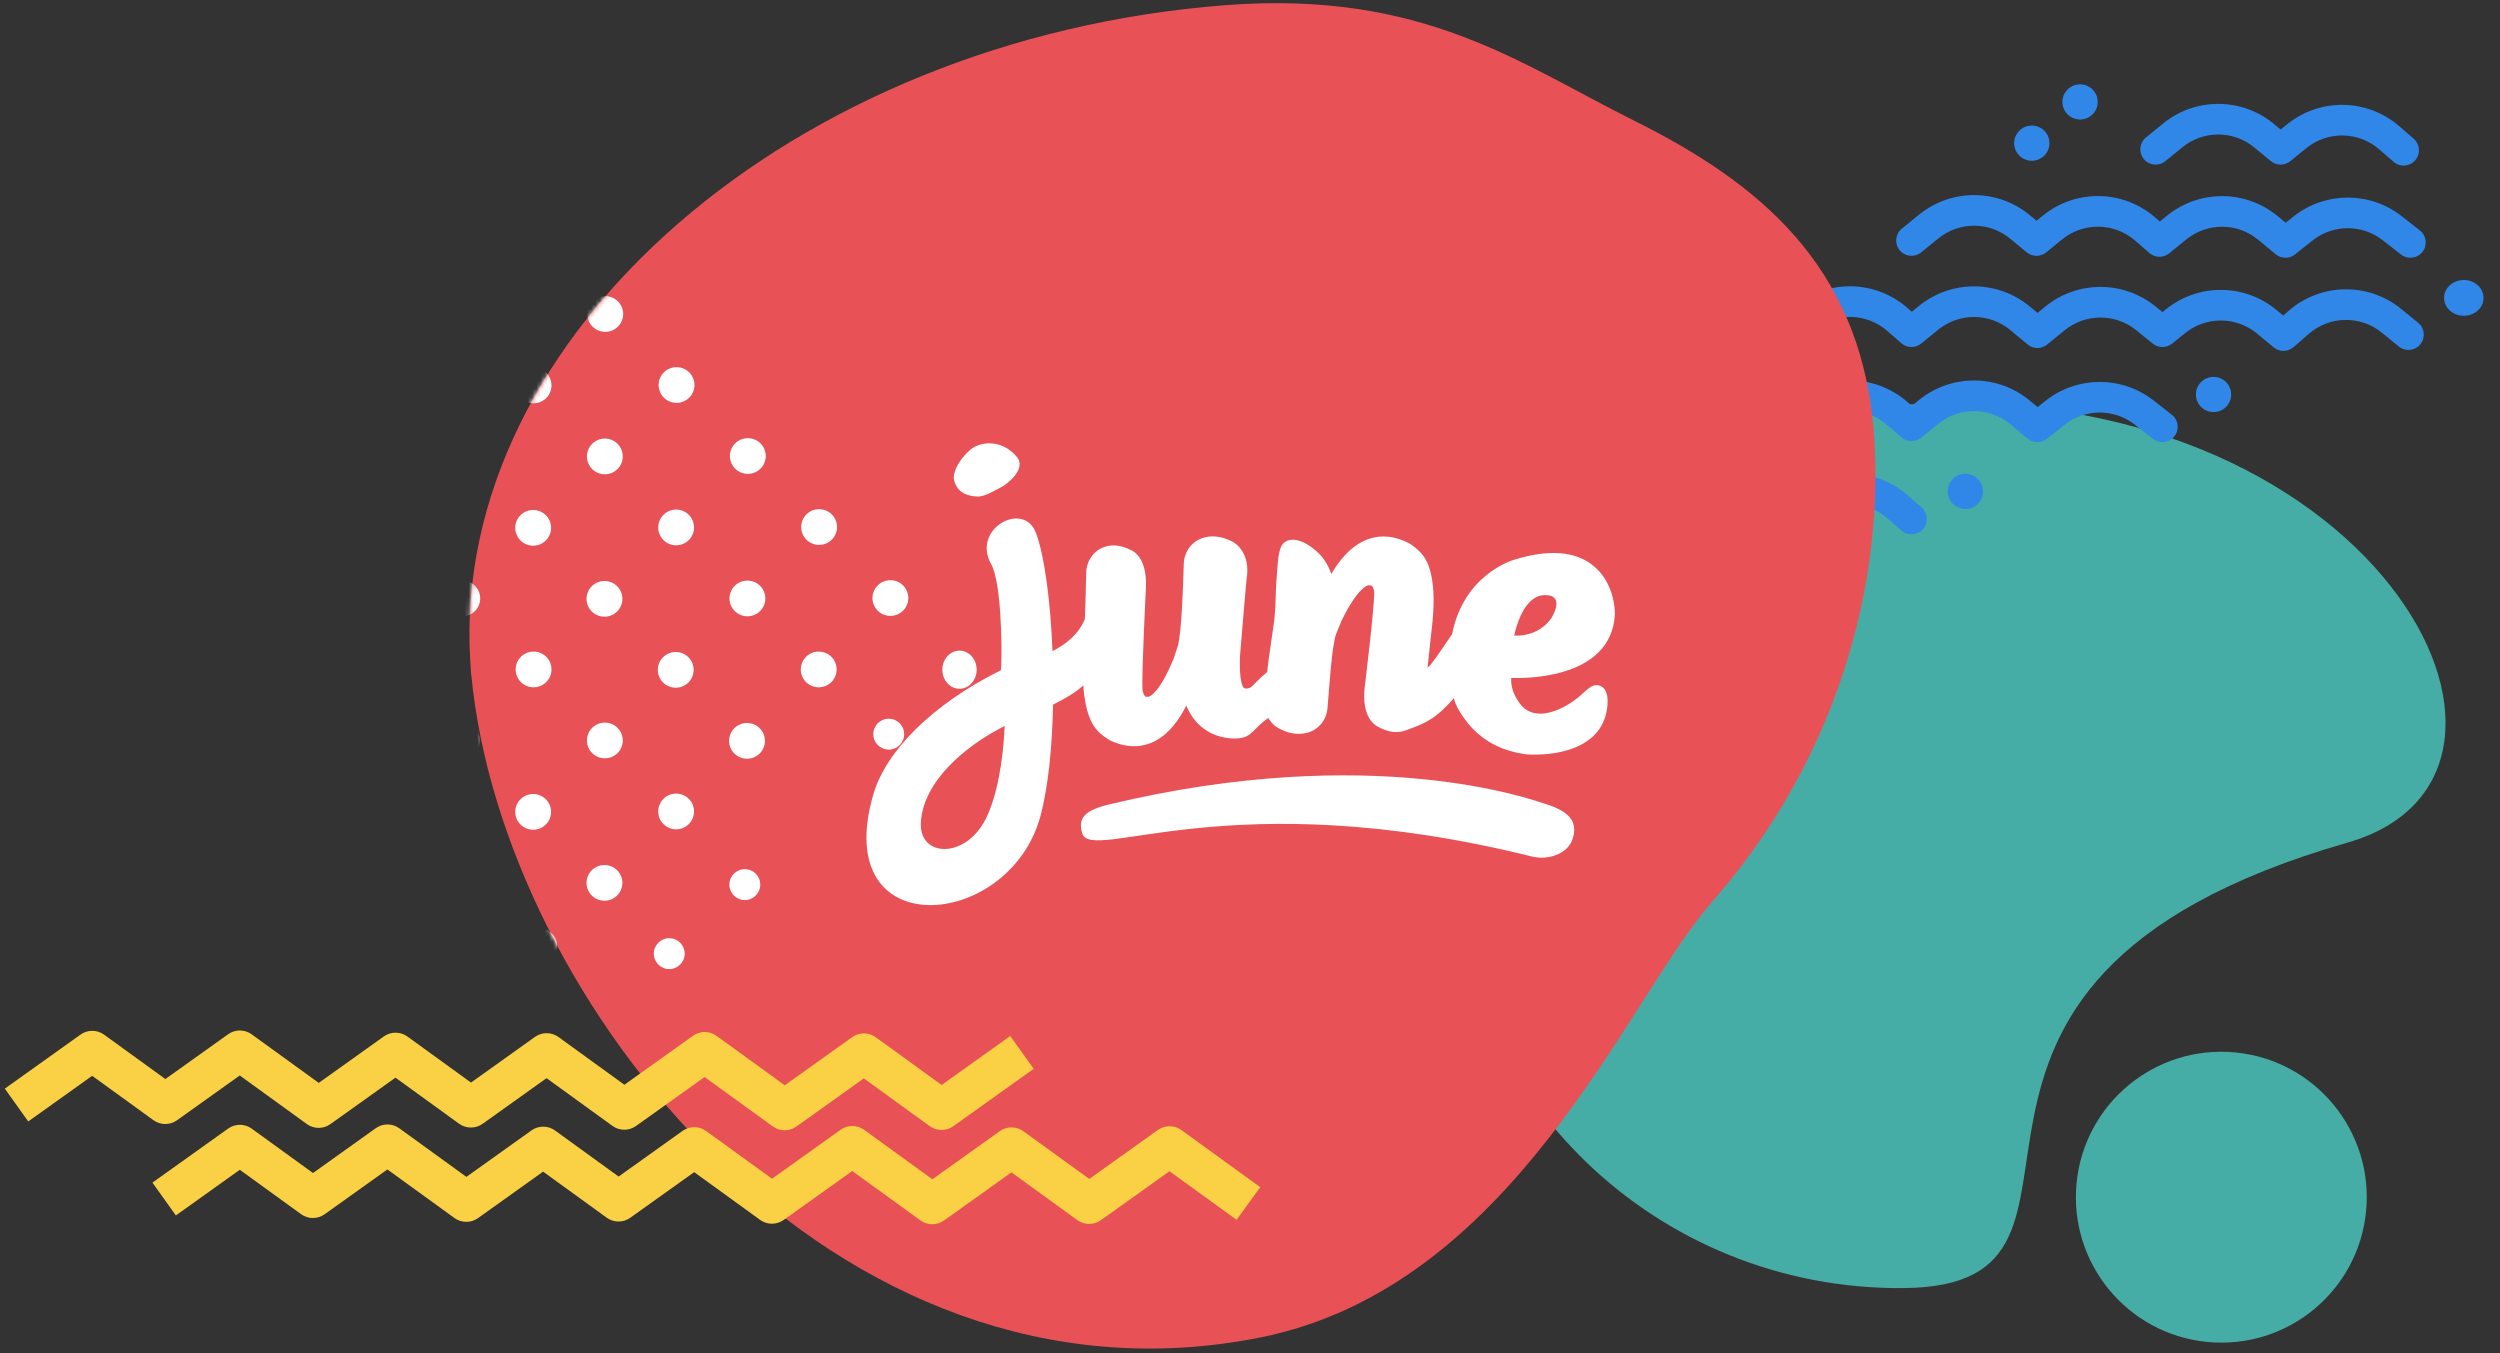 <?xml version="1.0" encoding="UTF-8"?>
<svg width="593px" height="321px" viewBox="0 0 593 321" version="1.1" xmlns="http://www.w3.org/2000/svg" xmlns:xlink="http://www.w3.org/1999/xlink">
    <rect x="0" y="0" width="593" height="321" fill="#333333" stroke="none"/>
    <!-- Generator: Sketch 54.1 (76490) - https://sketchapp.com -->
    <title>Slice 1</title>
    <desc>Created with Sketch.</desc>
    <defs>
        <path d="M187.938,0.477 C85.209,8.367 4.358,78.838 8.8,155.69 L9.053,159.481 L9.089,159.478 C16.399,236.111 94.851,336.513 195.936,316.554 C256.597,304.576 283.357,235.867 303.311,213.239 C330.669,182.215 344.097,141.967 341.891,103.824 L341.926,103.821 L341.635,100.033 L341.601,100.036 C337.974,62.001 314.553,42.627 284.805,27.825 C257.81,14.393 234.8,-3.122 187.938,0.477" id="path-1"></path>
    </defs>
    <g id="Page-1" stroke="none" stroke-width="1" fill="none" fill-rule="evenodd">
        <g id="Group-2">
            <g id="Group" transform="translate(0.25, 0)">
                <g id="Illustration-/-Blob" transform="translate(344.086, 95.664)" fill="#46ACA6">
                    <path d="M148.225,184.989 C150.061,166.027 166.921,152.139 185.885,153.976 C204.848,155.808 218.736,172.67 216.899,191.634 C215.065,210.598 198.205,224.484 179.24,222.65 C160.276,220.815 146.391,203.953 148.225,184.989 Z M212.512,104.196 C95.579,137.778 165.948,209.322 107.264,209.87 C48.581,210.418 0.561,163.994 0.005,106.179 C-0.551,48.366 46.726,4.774 105.251,0.506 C218.764,-7.774 268.852,88.015 212.512,104.196 Z" id="Shape"></path>
                </g>
                <g id="Illustration-/-Waves" transform="translate(390, 20)" fill="#3087E8">
                    <path d="M72.655,93.961 C74.093,92.155 76.723,91.855 78.536,93.289 C80.345,94.72 80.648,97.348 79.208,99.152 C77.774,100.958 75.141,101.261 73.33,99.827 C71.522,98.394 71.216,95.768 72.655,93.961 Z M131.524,70.98 C132.962,69.173 135.592,68.873 137.406,70.304 C139.214,71.738 139.517,74.364 138.077,76.17 C136.643,77.976 134.01,78.276 132.199,76.845 C130.391,75.409 130.085,72.786 131.524,70.98 Z M190.501,48.022 C192.107,46.187 195.047,45.882 197.074,47.339 C199.095,48.796 199.435,51.465 197.825,53.298 C196.222,55.134 193.279,55.441 191.254,53.984 C189.233,52.527 188.891,49.858 190.501,48.022 Z M88.416,11.365 C89.856,9.559 92.486,9.259 94.297,10.692 C96.108,12.126 96.409,14.752 94.971,16.555 C93.537,18.361 90.901,18.664 89.093,17.231 C87.282,15.797 86.979,13.171 88.416,11.365 Z M99.864,1.579 C101.302,-0.227 103.932,-0.527 105.745,0.904 C107.554,2.338 107.857,4.964 106.417,6.77 C104.983,8.576 102.35,8.876 100.539,7.445 C98.731,6.009 98.425,3.385 99.864,1.579 Z M94.937,75.085 C102.431,69.132 113.04,69.092 120.577,74.99 L124.909,78.38 C126.489,79.616 126.767,81.897 125.532,83.476 C124.296,85.055 122.015,85.334 120.435,84.098 L116.103,80.708 C111.21,76.879 104.318,76.905 99.454,80.769 L95.287,84.081 C93.943,85.15 92.034,85.13 90.712,84.034 L86.569,80.601 C81.633,76.511 74.482,76.478 69.508,80.525 L65.445,83.826 C64.077,84.938 62.108,84.906 60.776,83.751 L57.358,80.784 C52.433,76.505 45.127,76.387 40.064,80.506 L36.261,83.598 C34.919,84.689 32.993,84.682 31.659,83.58 L27.739,80.343 C22.805,76.267 15.664,76.239 10.698,80.278 L6.618,83.597 C5.062,84.863 2.776,84.627 1.511,83.072 C0.245,81.517 0.48,79.23 2.036,77.965 L6.117,74.645 C13.768,68.423 24.761,68.465 32.363,74.745 L33.989,76.088 L35.483,74.873 C43.283,68.528 54.531,68.709 62.119,75.302 L63.233,76.269 L64.927,74.891 C72.588,68.659 83.597,68.709 91.202,75.011 L93.076,76.564 L94.937,75.085 Z M153.765,31.357 C161.259,25.404 171.869,25.365 179.405,31.263 L183.738,34.653 C185.317,35.888 185.595,38.17 184.36,39.749 C183.125,41.328 180.843,41.607 179.264,40.371 L174.931,36.981 C170.038,33.152 163.147,33.178 158.282,37.042 L154.116,40.354 C152.771,41.422 150.862,41.403 149.54,40.307 L145.397,36.874 C140.461,32.783 133.311,32.751 128.336,36.797 L124.274,40.099 C122.906,41.211 120.936,41.179 119.605,40.023 L116.187,37.057 C111.261,32.778 103.956,32.66 98.892,36.779 L95.089,39.871 C93.747,40.962 91.821,40.955 90.488,39.853 L86.567,36.616 C81.633,32.54 74.492,32.512 69.527,36.55 L65.446,39.87 C63.891,41.135 61.604,40.9 60.339,39.345 C59.074,37.79 59.309,35.503 60.864,34.238 L64.945,30.918 C72.596,24.696 83.589,24.738 91.191,31.018 L92.817,32.361 L94.311,31.146 C102.111,24.801 113.359,24.982 120.947,31.575 L122.061,32.541 L123.756,31.164 C131.417,24.932 142.426,24.982 150.03,31.283 L151.904,32.837 L153.765,31.357 Z M152.636,53.713 C160.238,47.095 171.514,46.914 179.319,53.286 L183.334,56.562 C184.888,57.829 185.12,60.116 183.853,61.67 C182.586,63.223 180.299,63.455 178.745,62.188 L174.728,58.911 C169.662,54.775 162.338,54.892 157.403,59.189 L153.779,62.344 C152.439,63.509 150.453,63.535 149.084,62.404 L145.086,59.102 C140.179,55.049 133.087,54.995 128.12,58.974 L124.942,61.52 C123.61,62.587 121.714,62.582 120.387,61.507 L116.449,58.316 C111.513,54.316 104.433,54.322 99.503,58.331 L95.319,61.733 C93.975,62.826 92.046,62.817 90.712,61.712 L86.569,58.279 C81.633,54.188 74.482,54.156 69.508,58.202 L65.445,61.504 C64.077,62.616 62.108,62.584 60.776,61.428 L57.358,58.462 C52.433,54.183 45.127,54.065 40.064,58.184 L36.261,61.276 C34.919,62.367 32.993,62.36 31.659,61.258 L27.739,58.021 C22.805,53.944 15.664,53.917 10.698,57.955 L6.618,61.275 C5.062,62.54 2.776,62.305 1.511,60.75 C0.245,59.195 0.48,56.908 2.036,55.643 L6.117,52.323 C13.768,46.1 24.761,46.143 32.363,52.423 L33.989,53.766 L35.483,52.551 C43.283,46.205 54.531,46.387 62.119,52.98 L63.233,53.946 L64.927,52.569 C72.588,46.337 83.597,46.387 91.202,52.688 L93.05,54.22 L94.922,52.698 C102.517,46.522 113.416,46.513 121.02,52.675 L122.685,54.025 L123.581,53.307 C131.233,47.178 142.15,47.26 149.71,53.504 L151.334,54.846 L152.636,53.713 Z M35.483,96.967 C43.283,90.621 54.531,90.803 62.119,97.396 L65.535,100.361 C67.05,101.675 67.212,103.968 65.898,105.482 C64.583,106.996 62.291,107.158 60.776,105.844 L57.358,102.878 C52.433,98.599 45.127,98.481 40.064,102.6 L36.261,105.692 C34.919,106.783 32.993,106.776 31.659,105.674 L27.739,102.437 C22.805,98.36 15.664,98.333 10.698,102.371 L6.618,105.691 C5.062,106.956 2.776,106.721 1.511,105.166 C0.245,103.611 0.48,101.324 2.036,100.059 L6.117,96.739 C13.768,90.516 24.761,90.559 32.363,96.839 L33.989,98.182 L35.483,96.967 Z M152.22,9.511 C160.02,3.166 171.268,3.347 178.856,9.94 L182.273,12.905 C183.787,14.219 183.949,16.512 182.635,18.026 C181.321,19.541 179.028,19.703 177.514,18.389 L174.096,15.422 C169.17,11.143 161.865,11.025 156.801,15.144 L152.998,18.236 C151.656,19.327 149.73,19.32 148.397,18.218 L144.476,14.981 C139.542,10.905 132.401,10.877 127.436,14.915 L123.355,18.235 C121.8,19.501 119.513,19.265 118.248,17.71 C116.983,16.155 117.218,13.868 118.773,12.603 L122.854,9.283 C130.505,3.061 141.498,3.103 149.1,9.383 L150.726,10.726 L152.22,9.511 Z" id="Shape"></path>
                </g>
                <g id="Illustration-/-Blobs-and-dots" transform="translate(102.473, 0.752)">
                    <mask id="mask-2" fill="white">
                        <use xlink:href="#path-1"></use>
                    </mask>
                    <use id="Mask" fill="#E85257" fill-rule="evenodd" xlink:href="#path-1"></use>
                    <path d="M11.279,40.045 C11.279,42.384 9.376,44.281 7.027,44.281 C4.68,44.281 2.776,42.384 2.776,40.045 C2.776,37.707 4.68,35.811 7.027,35.811 C9.376,35.811 11.279,37.707 11.279,40.045" id="Fill-339" fill="#FFFFFF" fill-rule="evenodd" mask="url(#mask-2)"></path>
                    <path d="M11.183,73.827 C11.183,76.165 9.28,78.062 6.932,78.062 C4.585,78.062 2.681,76.165 2.681,73.827 C2.681,71.488 4.585,69.592 6.932,69.592 C9.28,69.592 11.183,71.488 11.183,73.827" id="Fill-342" fill="#FFFFFF" fill-rule="evenodd" mask="url(#mask-2)"></path>
                    <path d="M28.187,56.889 C28.187,59.227 26.284,61.123 23.936,61.123 C21.588,61.123 19.684,59.227 19.684,56.889 C19.684,54.55 21.588,52.653 23.936,52.653 C26.284,52.653 28.187,54.55 28.187,56.889" id="Fill-345" fill="#FFFFFF" fill-rule="evenodd" mask="url(#mask-2)"></path>
                    <path d="M11.087,107.609 C11.087,109.947 9.184,111.843 6.836,111.843 C4.489,111.843 2.585,109.947 2.585,107.609 C2.585,105.27 4.489,103.373 6.836,103.373 C9.184,103.373 11.087,105.27 11.087,107.609" id="Fill-348" fill="#FFFFFF" fill-rule="evenodd" mask="url(#mask-2)"></path>
                    <path d="M28.091,90.67 C28.091,93.008 26.188,94.905 23.84,94.905 C21.493,94.905 19.589,93.008 19.589,90.67 C19.589,88.332 21.493,86.436 23.84,86.436 C26.188,86.436 28.091,88.332 28.091,90.67" id="Fill-351" fill="#FFFFFF" fill-rule="evenodd" mask="url(#mask-2)"></path>
                    <path d="M45.095,73.732 C45.095,76.07 43.192,77.966 40.844,77.966 C38.497,77.966 36.593,76.07 36.593,73.732 C36.593,71.394 38.497,69.497 40.844,69.497 C43.192,69.497 45.095,71.394 45.095,73.732" id="Fill-354" fill="#FFFFFF" fill-rule="evenodd" mask="url(#mask-2)"></path>
                    <path d="M27.996,124.452 C27.996,126.79 26.093,128.686 23.744,128.686 C21.397,128.686 19.493,126.79 19.493,124.452 C19.493,122.113 21.397,120.217 23.744,120.217 C26.093,120.217 27.996,122.113 27.996,124.452" id="Fill-357" fill="#FFFFFF" fill-rule="evenodd" mask="url(#mask-2)"></path>
                    <path d="M44.999,107.513 C44.999,109.851 43.096,111.748 40.748,111.748 C38.401,111.748 36.497,109.851 36.497,107.513 C36.497,105.175 38.401,103.278 40.748,103.278 C43.096,103.278 44.999,105.175 44.999,107.513" id="Fill-360" fill="#FFFFFF" fill-rule="evenodd" mask="url(#mask-2)"></path>
                    <path d="M62.003,90.575 C62.003,92.913 60.1,94.809 57.752,94.809 C55.405,94.809 53.501,92.913 53.501,90.575 C53.501,88.237 55.405,86.34 57.752,86.34 C60.1,86.34 62.003,88.237 62.003,90.575" id="Fill-363" fill="#FFFFFF" fill-rule="evenodd" mask="url(#mask-2)"></path>
                    <path d="M11.183,141.2 C11.183,143.538 9.28,145.434 6.932,145.434 C4.585,145.434 2.681,143.538 2.681,141.2 C2.681,138.861 4.585,136.964 6.932,136.964 C9.28,136.964 11.183,138.861 11.183,141.2" id="Fill-366" fill="#FFFFFF" fill-rule="evenodd" mask="url(#mask-2)"></path>
                    <path d="M44.904,141.294 C44.904,143.632 43.001,145.529 40.653,145.529 C38.305,145.529 36.401,143.632 36.401,141.294 C36.401,138.956 38.305,137.06 40.653,137.06 C43.001,137.06 44.904,138.956 44.904,141.294" id="Fill-369" fill="#FFFFFF" fill-rule="evenodd" mask="url(#mask-2)"></path>
                    <path d="M61.908,124.356 C61.908,126.694 60.005,128.591 57.656,128.591 C55.309,128.591 53.405,126.694 53.405,124.356 C53.405,122.018 55.309,120.121 57.656,120.121 C60.005,120.121 61.908,122.018 61.908,124.356" id="Fill-372" fill="#FFFFFF" fill-rule="evenodd" mask="url(#mask-2)"></path>
                    <path d="M78.912,107.418 C78.912,109.757 77.009,111.653 74.66,111.653 C72.313,111.653 70.409,109.757 70.409,107.418 C70.409,105.079 72.313,103.183 74.66,103.183 C77.009,103.183 78.912,105.079 78.912,107.418" id="Fill-375" fill="#FFFFFF" fill-rule="evenodd" mask="url(#mask-2)"></path>
                    <path d="M11.087,174.981 C11.087,177.319 9.184,179.216 6.836,179.216 C4.489,179.216 2.585,177.319 2.585,174.981 C2.585,172.642 4.489,170.745 6.836,170.745 C9.184,170.745 11.087,172.642 11.087,174.981" id="Fill-378" fill="#FFFFFF" fill-rule="evenodd" mask="url(#mask-2)"></path>
                    <path d="M28.091,158.043 C28.091,160.381 26.188,162.277 23.84,162.277 C21.493,162.277 19.589,160.381 19.589,158.043 C19.589,155.705 21.493,153.808 23.84,153.808 C26.188,153.808 28.091,155.705 28.091,158.043" id="Fill-381" fill="#FFFFFF" fill-rule="evenodd" mask="url(#mask-2)"></path>
                    <path d="M61.812,158.137 C61.812,160.476 59.909,162.373 57.561,162.373 C55.214,162.373 53.31,160.476 53.31,158.137 C53.31,155.799 55.214,153.903 57.561,153.903 C59.909,153.903 61.812,155.799 61.812,158.137" id="Fill-384" fill="#FFFFFF" fill-rule="evenodd" mask="url(#mask-2)"></path>
                    <path d="M78.816,141.2 C78.816,143.538 76.913,145.434 74.565,145.434 C72.218,145.434 70.313,143.538 70.313,141.2 C70.313,138.861 72.218,136.964 74.565,136.964 C76.913,136.964 78.816,138.861 78.816,141.2" id="Fill-387" fill="#FFFFFF" fill-rule="evenodd" mask="url(#mask-2)"></path>
                    <path d="M95.82,124.261 C95.82,126.599 93.917,128.496 91.569,128.496 C89.221,128.496 87.317,126.599 87.317,124.261 C87.317,121.922 89.221,120.026 91.569,120.026 C93.917,120.026 95.82,121.922 95.82,124.261" id="Fill-390" fill="#FFFFFF" fill-rule="evenodd" mask="url(#mask-2)"></path>
                    <path d="M27.996,191.824 C27.996,194.162 26.093,196.058 23.744,196.058 C21.397,196.058 19.493,194.162 19.493,191.824 C19.493,189.486 21.397,187.589 23.744,187.589 C26.093,187.589 27.996,189.486 27.996,191.824" id="Fill-393" fill="#FFFFFF" fill-rule="evenodd" mask="url(#mask-2)"></path>
                    <path d="M44.999,174.885 C44.999,177.224 43.096,179.12 40.748,179.12 C38.401,179.12 36.497,177.224 36.497,174.885 C36.497,172.547 38.401,170.651 40.748,170.651 C43.096,170.651 44.999,172.547 44.999,174.885" id="Fill-396" fill="#FFFFFF" fill-rule="evenodd" mask="url(#mask-2)"></path>
                    <path d="M11.183,208.571 C11.183,210.91 9.28,212.807 6.932,212.807 C4.585,212.807 2.681,210.91 2.681,208.571 C2.681,206.233 4.585,204.337 6.932,204.337 C9.28,204.337 11.183,206.233 11.183,208.571" id="Fill-399" fill="#FFFFFF" fill-rule="evenodd" mask="url(#mask-2)"></path>
                    <path d="M78.72,174.981 C78.72,177.319 76.817,179.216 74.469,179.216 C72.122,179.216 70.218,177.319 70.218,174.981 C70.218,172.642 72.122,170.745 74.469,170.745 C76.817,170.745 78.72,172.642 78.72,174.981" id="Fill-402" fill="#FFFFFF" fill-rule="evenodd" mask="url(#mask-2)"></path>
                    <path d="M95.724,158.043 C95.724,160.381 93.821,162.277 91.473,162.277 C89.126,162.277 87.222,160.381 87.222,158.043 C87.222,155.705 89.126,153.808 91.473,153.808 C93.821,153.808 95.724,155.705 95.724,158.043" id="Fill-405" fill="#FFFFFF" fill-rule="evenodd" mask="url(#mask-2)"></path>
                    <path d="M112.727,141.104 C112.727,143.442 110.825,145.339 108.476,145.339 C106.129,145.339 104.226,143.442 104.226,141.104 C104.226,138.766 106.129,136.87 108.476,136.87 C110.825,136.87 112.727,138.766 112.727,141.104" id="Fill-408" fill="#FFFFFF" fill-rule="evenodd" mask="url(#mask-2)"></path>
                    <path d="M44.904,208.667 C44.904,211.005 43.001,212.901 40.653,212.901 C38.305,212.901 36.401,211.005 36.401,208.667 C36.401,206.329 38.305,204.432 40.653,204.432 C43.001,204.432 44.904,206.329 44.904,208.667" id="Fill-411" fill="#FFFFFF" fill-rule="evenodd" mask="url(#mask-2)"></path>
                    <path d="M61.908,191.728 C61.908,194.066 60.005,195.963 57.656,195.963 C55.309,195.963 53.405,194.066 53.405,191.728 C53.405,189.39 55.309,187.494 57.656,187.494 C60.005,187.494 61.908,189.39 61.908,191.728" id="Fill-414" fill="#FFFFFF" fill-rule="evenodd" mask="url(#mask-2)"></path>
                    <path d="M11.087,242.353 C11.087,244.691 9.184,246.588 6.836,246.588 C4.489,246.588 2.585,244.691 2.585,242.353 C2.585,240.014 4.489,238.118 6.836,238.118 C9.184,238.118 11.087,240.014 11.087,242.353" id="Fill-417" fill="#FFFFFF" fill-rule="evenodd" mask="url(#mask-2)"></path>
                    <path d="M29.438,223.706 C29.438,226.044 27.54,227.941 25.198,227.941 C22.857,227.941 20.958,226.044 20.958,223.706 C20.958,221.368 22.857,219.472 25.198,219.472 C27.54,219.472 29.438,221.368 29.438,223.706" id="Fill-420" fill="#FFFFFF" fill-rule="evenodd" mask="url(#mask-2)"></path>
                    <path d="M111.748,173.39 C111.748,175.412 110.108,177.052 108.085,177.052 C106.063,177.052 104.423,175.412 104.423,173.39 C104.423,171.368 106.063,169.727 108.085,169.727 C110.108,169.727 111.748,171.368 111.748,173.39" id="Fill-426" fill="#FFFFFF" fill-rule="evenodd" mask="url(#mask-2)"></path>
                    <path d="M128.941,158.104 C128.941,160.6 127.119,162.625 124.872,162.625 C122.625,162.625 120.803,160.6 120.803,158.104 C120.803,155.607 122.625,153.582 124.872,153.582 C127.119,153.582 128.941,155.607 128.941,158.104" id="Fill-429" fill="#FFFFFF" fill-rule="evenodd" mask="url(#mask-2)"></path>
                    <path d="M59.685,225.453 C59.685,227.476 58.045,229.116 56.022,229.116 C54,229.116 52.36,227.476 52.36,225.453 C52.36,223.431 54,221.791 56.022,221.791 C58.045,221.791 59.685,223.431 59.685,225.453" id="Fill-432" fill="#FFFFFF" fill-rule="evenodd" mask="url(#mask-2)"></path>
                    <path d="M77.611,209.078 C77.611,211.101 75.972,212.742 73.949,212.742 C71.927,212.742 70.286,211.101 70.286,209.078 C70.286,207.056 71.927,205.416 73.949,205.416 C75.972,205.416 77.611,207.056 77.611,209.078" id="Fill-435" fill="#FFFFFF" fill-rule="evenodd" mask="url(#mask-2)"></path>
                </g>
                <g id="Illustration-/-Saw" transform="translate(0, 242.5)" fill="#FAD145">
                    <path d="M41.465,45.8 L35.909,38.018 L53.872,25.193 C55.544,23.999 57.791,24.007 59.455,25.212 L73.992,35.742 L88.881,25.112 C90.553,23.918 92.8,23.926 94.464,25.131 L110.376,36.657 L125.817,25.632 C127.488,24.438 129.736,24.446 131.399,25.651 L146.486,36.579 L161.652,25.751 C163.324,24.558 165.571,24.566 167.234,25.771 L182.871,37.097 L199.142,25.48 C200.814,24.286 203.061,24.294 204.725,25.499 L220.911,37.224 L236.906,25.804 C238.578,24.611 240.825,24.618 242.488,25.823 L258.125,37.149 L274.396,25.533 C276.068,24.34 278.315,24.348 279.979,25.552 L298.674,39.095 L293.065,46.838 L277.154,35.313 L260.883,46.929 C259.211,48.122 256.964,48.115 255.301,46.91 L239.664,35.584 L223.669,47.003 C221.997,48.197 219.75,48.189 218.087,46.984 L201.9,35.26 L185.629,46.876 C183.957,48.07 181.71,48.062 180.047,46.857 L164.41,35.531 L149.244,46.358 C147.572,47.552 145.325,47.544 143.662,46.339 L128.575,35.411 L113.134,46.436 C111.462,47.63 109.215,47.622 107.551,46.417 L91.639,34.891 L76.75,45.521 C75.078,46.715 72.831,46.707 71.167,45.502 L56.63,34.972 L41.465,45.8 Z M21.613,12.681 L6.448,23.508 L0.892,15.727 L18.855,2.901 C20.527,1.707 22.774,1.715 24.437,2.92 L38.975,13.45 L53.864,2.82 C55.535,1.626 57.782,1.634 59.446,2.839 L75.358,14.365 L90.799,3.34 C92.471,2.147 94.718,2.154 96.382,3.359 L111.469,14.287 L126.634,3.46 C128.305,2.266 130.553,2.274 132.216,3.479 L147.854,14.805 L164.124,3.188 C165.795,1.995 168.043,2.003 169.706,3.207 L185.894,14.932 L201.888,3.513 C203.56,2.319 205.807,2.327 207.471,3.532 L223.107,14.858 L239.379,3.242 L244.934,11.024 L225.865,24.638 C224.193,25.831 221.946,25.823 220.282,24.618 L204.646,13.292 L188.652,24.712 C186.98,25.905 184.733,25.898 183.069,24.693 L166.882,12.968 L150.612,24.585 C148.94,25.778 146.693,25.771 145.029,24.566 L129.392,13.239 L114.226,24.066 C112.555,25.26 110.308,25.252 108.644,24.047 L93.557,13.12 L78.116,24.144 C76.444,25.338 74.197,25.33 72.534,24.125 L56.621,12.6 L41.732,23.23 C40.061,24.423 37.813,24.416 36.15,23.211 L21.613,12.681 Z" id="Shape"></path>
                </g>
            </g>
            <g id="Illustration-/-Logo" transform="translate(205.249, 105)" fill="#FFFFFF">
                <path d="M52.081,41.829 C52.233,37.83 52.367,33.704 52.383,31.021 C52.416,28.325 53.851,25.928 56.286,24.896 C58.021,24.164 60.257,24.064 63.126,25.529 C63.86,25.862 66.896,27.659 66.563,34.482 C66.563,34.715 65.495,54.919 65.762,58.713 C65.829,59.112 66.062,59.911 66.396,60.178 C66.429,60.211 66.563,60.311 66.896,60.277 L67.163,60.244 L67.23,60.277 C67.597,60.144 69.899,59.179 73.136,51.224 L74.136,48.195 C75.004,45.133 75.404,34.216 75.538,28.824 C75.605,25.895 77.406,23.399 80.176,22.567 C82.044,22.001 84.346,22.067 87.049,23.465 C87.182,23.532 91.62,25.695 90.418,32.518 L89.684,40.939 L88.884,50.592 C88.717,54.22 89.017,58.147 90.085,58.314 C91.92,58.38 91.419,57.648 95.323,54.419 L95.657,51.557 L97.025,42.004 C97.392,38.41 97.325,35.314 97.492,33.184 C97.892,28.924 97.759,25.129 99.26,23.798 C100.762,22.433 103.497,22.8 106.734,25.496 C108.469,26.927 109.737,28.824 110.537,31.154 C112.272,28.158 115.175,24.297 119.412,22.833 C122.449,21.801 125.718,22.134 129.055,23.898 C129.188,23.931 131.39,25.396 132.491,27.027 C133.292,28.192 135.528,31.886 134.56,42.237 C134.36,44.368 133.826,48.894 133.359,53.388 C134.226,52.822 136.328,49.593 139.198,45.399 C141.934,31.354 153.445,27.892 153.945,27.759 C161.919,25.296 168.125,25.695 172.396,28.957 C177.934,33.184 177.901,40.573 177.767,41.072 L177.767,41.139 C177.267,47.962 172.596,52.655 164.188,54.719 C159.684,55.817 155.313,55.884 153.211,55.817 C152.977,59.811 155.947,62.674 156.08,62.807 C161.118,67.2 169.193,60.377 169.259,60.311 C171.361,58.314 172.196,57.848 172.396,57.748 L172.496,57.714 C173.764,57.215 174.631,57.814 174.965,58.081 C176.433,59.312 176.133,62.175 175.832,63.772 C174.898,68.632 171.228,71.893 165.256,73.291 C162.286,73.99 159.45,74.024 157.915,73.99 C157.215,73.957 156.814,73.924 156.748,73.924 C150.675,73.125 146.138,70.496 142.935,66.535 C139.732,62.541 139.632,60.577 139.632,60.577 C135.895,64.871 133.559,66.402 128.454,68.132 C128.421,68.166 128.421,68.166 128.388,68.166 C128.321,68.199 128.221,68.232 128.154,68.266 C126.386,68.898 124.117,68.865 121.348,67.234 C120.647,66.834 117.744,64.871 118.445,58.114 C118.478,57.881 120.747,39.275 120.714,35.481 C120.714,35.081 120.514,34.283 120.18,33.983 C120.147,33.95 120.013,33.85 119.679,33.85 L119.412,33.85 L119.346,33.817 C118.945,33.883 116.576,34.715 112.873,42.437 L111.672,45.399 C110.638,48.362 110.104,57.581 109.637,62.94 C109.403,65.836 107.435,68.199 104.632,68.865 C102.697,69.297 100.395,69.131 97.759,67.567 C97.692,67.533 96.491,66.868 95.59,65.303 C92.153,67.7 91.686,69.797 88.784,70.096 C88.784,70.096 88.684,70.129 88.483,70.129 C87.382,70.229 83.612,70.329 80.242,67.8 C78.441,66.468 77.073,64.638 76.138,62.341 C74.637,65.436 71.934,69.497 67.831,71.195 C64.861,72.426 61.625,72.26 58.188,70.695 C58.055,70.629 55.753,69.331 54.585,67.733 C53.9,66.832 52.137,64.249 51.711,57.574 C49.889,59.256 47.452,60.706 44.539,62.122 C44.342,72.089 43.404,81.76 41.506,88.702 C34.099,115.762 -8.408,119.323 1.868,83.543 C4.838,73.258 15.681,62.175 32.197,53.953 C32.497,48.395 32.264,33.084 29.828,28.757 C25.157,20.436 37.602,13.58 40.505,21.468 C42.499,26.824 43.929,37.596 44.405,49.451 C47.748,47.714 50.632,45.391 52.081,41.829 Z M25.791,1.065 C28.193,-0.3 32.664,-0.533 35.934,3.362 C38.536,6.49 32.831,10.218 32.764,10.251 C31.463,10.95 28.427,12.848 26.692,12.781 C24.723,12.714 22.087,12.215 21.12,9.186 C20.286,6.557 23.689,2.263 25.791,1.065 Z M162.787,41.538 C163.854,39.708 164.188,38.21 163.754,37.278 C163.454,36.612 162.753,36.379 162.687,36.346 C161.185,35.98 159.884,36.146 158.683,36.912 C155.813,38.743 154.445,43.336 153.912,45.766 C160.151,46.032 162.753,41.572 162.787,41.538 Z M28.494,89.401 C31.196,84.142 32.697,75.621 33.064,67.2 C23.622,71.927 13.579,80.514 13.179,90.233 C12.812,98.321 23.622,98.82 28.494,89.401 Z M161.185,85.64 C167.825,87.67 168.826,90.466 167.825,93.861 C166.724,97.589 161.886,99.087 158.216,98.188 C86.381,80.314 53.517,99.919 51.448,92.629 C50.448,89.168 51.782,87.237 57.988,85.773 C120.447,70.862 158.349,84.774 161.185,85.64 Z" id="Shape"></path>
            </g>
        </g>
    </g>
</svg>